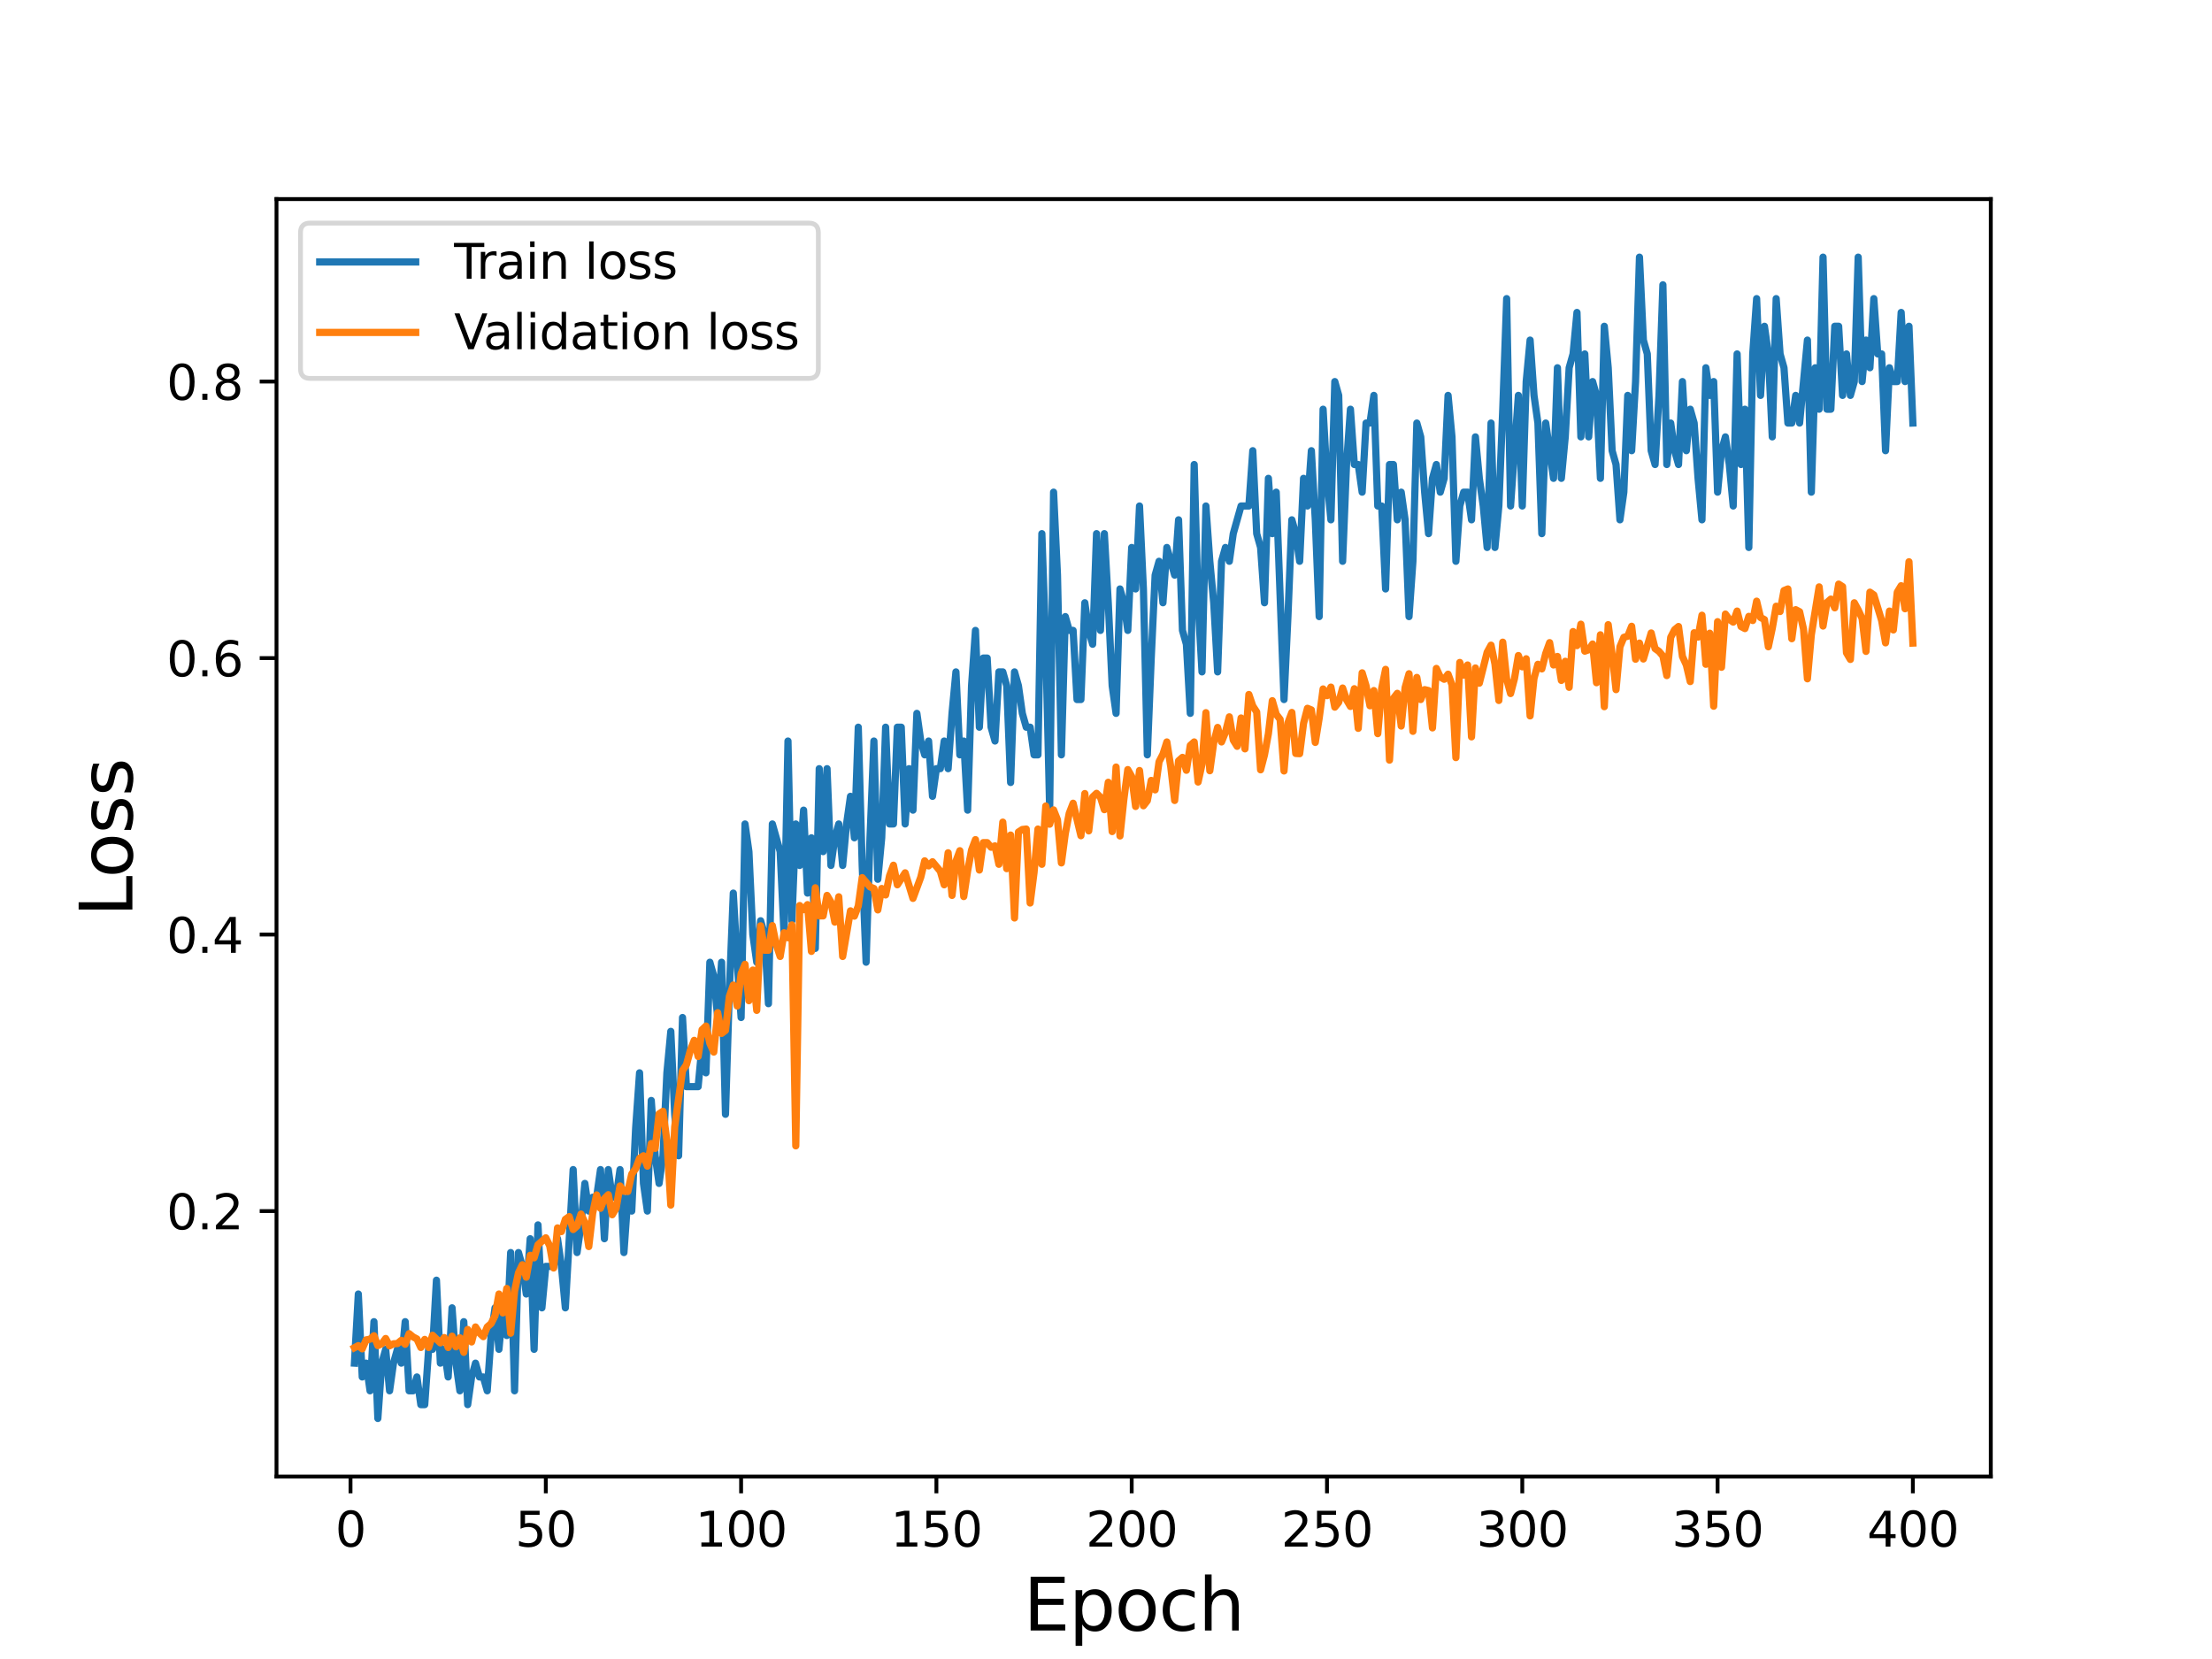 <?xml version="1.0" encoding="utf-8" standalone="no"?>
<!DOCTYPE svg PUBLIC "-//W3C//DTD SVG 1.1//EN"
  "http://www.w3.org/Graphics/SVG/1.1/DTD/svg11.dtd">
<svg height="345.6pt" version="1.1" viewBox="0 0 460.8 345.6" width="460.8pt" xmlns="http://www.w3.org/2000/svg" xmlns:xlink="http://www.w3.org/1999/xlink">
 <defs>
  <style type="text/css">*{stroke-linecap:butt;stroke-linejoin:round;}</style>
 </defs>
 <g id="figure_1">
  <g id="patch_1">
   <path d="M 0 345.6 
L 460.8 345.6 
L 460.8 0 
L 0 0 
z
" style="fill:#ffffff;"/>
  </g>
  <g id="axes_1">
   <g id="patch_2">
    <path d="M 57.6 307.584 
L 414.72 307.584 
L 414.72 41.472 
L 57.6 41.472 
z
" style="fill:#ffffff;"/>
   </g>
   <g id="matplotlib.axis_1">
    <g id="xtick_1">
     <g id="line2d_1">
      <defs>
       <path d="M 0 0 
L 0 3.5 
" id="m3a751e3ab4" style="stroke:#000000;stroke-width:0.8;"/>
      </defs>
      <g>
       <use style="stroke:#000000;stroke-width:0.8;" x="73.019" xlink:href="#m3a751e3ab4" y="307.584"/>
      </g>
     </g>
     <g id="text_1">
      <!-- 0 -->
      <g transform="translate(69.838 322.182)scale(0.1 -0.1)">
       <defs>
        <path d="M 2034 4250 
Q 1547 4250 1301 3770 
Q 1056 3291 1056 2328 
Q 1056 1369 1301 889 
Q 1547 409 2034 409 
Q 2525 409 2770 889 
Q 3016 1369 3016 2328 
Q 3016 3291 2770 3770 
Q 2525 4250 2034 4250 
z
M 2034 4750 
Q 2819 4750 3233 4129 
Q 3647 3509 3647 2328 
Q 3647 1150 3233 529 
Q 2819 -91 2034 -91 
Q 1250 -91 836 529 
Q 422 1150 422 2328 
Q 422 3509 836 4129 
Q 1250 4750 2034 4750 
z
" id="DejaVuSans-30" transform="scale(0.016)"/>
       </defs>
       <use xlink:href="#DejaVuSans-30"/>
      </g>
     </g>
    </g>
    <g id="xtick_2">
     <g id="line2d_2">
      <g>
       <use style="stroke:#000000;stroke-width:0.8;" x="113.703" xlink:href="#m3a751e3ab4" y="307.584"/>
      </g>
     </g>
     <g id="text_2">
      <!-- 50 -->
      <g transform="translate(107.34 322.182)scale(0.1 -0.1)">
       <defs>
        <path d="M 691 4666 
L 3169 4666 
L 3169 4134 
L 1269 4134 
L 1269 2991 
Q 1406 3038 1543 3061 
Q 1681 3084 1819 3084 
Q 2600 3084 3056 2656 
Q 3513 2228 3513 1497 
Q 3513 744 3044 326 
Q 2575 -91 1722 -91 
Q 1428 -91 1123 -41 
Q 819 9 494 109 
L 494 744 
Q 775 591 1075 516 
Q 1375 441 1709 441 
Q 2250 441 2565 725 
Q 2881 1009 2881 1497 
Q 2881 1984 2565 2268 
Q 2250 2553 1709 2553 
Q 1456 2553 1204 2497 
Q 953 2441 691 2322 
L 691 4666 
z
" id="DejaVuSans-35" transform="scale(0.016)"/>
       </defs>
       <use xlink:href="#DejaVuSans-35"/>
       <use x="63.623" xlink:href="#DejaVuSans-30"/>
      </g>
     </g>
    </g>
    <g id="xtick_3">
     <g id="line2d_3">
      <g>
       <use style="stroke:#000000;stroke-width:0.8;" x="154.386" xlink:href="#m3a751e3ab4" y="307.584"/>
      </g>
     </g>
     <g id="text_3">
      <!-- 100 -->
      <g transform="translate(144.842 322.182)scale(0.1 -0.1)">
       <defs>
        <path d="M 794 531 
L 1825 531 
L 1825 4091 
L 703 3866 
L 703 4441 
L 1819 4666 
L 2450 4666 
L 2450 531 
L 3481 531 
L 3481 0 
L 794 0 
L 794 531 
z
" id="DejaVuSans-31" transform="scale(0.016)"/>
       </defs>
       <use xlink:href="#DejaVuSans-31"/>
       <use x="63.623" xlink:href="#DejaVuSans-30"/>
       <use x="127.246" xlink:href="#DejaVuSans-30"/>
      </g>
     </g>
    </g>
    <g id="xtick_4">
     <g id="line2d_4">
      <g>
       <use style="stroke:#000000;stroke-width:0.8;" x="195.07" xlink:href="#m3a751e3ab4" y="307.584"/>
      </g>
     </g>
     <g id="text_4">
      <!-- 150 -->
      <g transform="translate(185.526 322.182)scale(0.1 -0.1)">
       <use xlink:href="#DejaVuSans-31"/>
       <use x="63.623" xlink:href="#DejaVuSans-35"/>
       <use x="127.246" xlink:href="#DejaVuSans-30"/>
      </g>
     </g>
    </g>
    <g id="xtick_5">
     <g id="line2d_5">
      <g>
       <use style="stroke:#000000;stroke-width:0.8;" x="235.753" xlink:href="#m3a751e3ab4" y="307.584"/>
      </g>
     </g>
     <g id="text_5">
      <!-- 200 -->
      <g transform="translate(226.209 322.182)scale(0.1 -0.1)">
       <defs>
        <path d="M 1228 531 
L 3431 531 
L 3431 0 
L 469 0 
L 469 531 
Q 828 903 1448 1529 
Q 2069 2156 2228 2338 
Q 2531 2678 2651 2914 
Q 2772 3150 2772 3378 
Q 2772 3750 2511 3984 
Q 2250 4219 1831 4219 
Q 1534 4219 1204 4116 
Q 875 4013 500 3803 
L 500 4441 
Q 881 4594 1212 4672 
Q 1544 4750 1819 4750 
Q 2544 4750 2975 4387 
Q 3406 4025 3406 3419 
Q 3406 3131 3298 2873 
Q 3191 2616 2906 2266 
Q 2828 2175 2409 1742 
Q 1991 1309 1228 531 
z
" id="DejaVuSans-32" transform="scale(0.016)"/>
       </defs>
       <use xlink:href="#DejaVuSans-32"/>
       <use x="63.623" xlink:href="#DejaVuSans-30"/>
       <use x="127.246" xlink:href="#DejaVuSans-30"/>
      </g>
     </g>
    </g>
    <g id="xtick_6">
     <g id="line2d_6">
      <g>
       <use style="stroke:#000000;stroke-width:0.8;" x="276.437" xlink:href="#m3a751e3ab4" y="307.584"/>
      </g>
     </g>
     <g id="text_6">
      <!-- 250 -->
      <g transform="translate(266.893 322.182)scale(0.1 -0.1)">
       <use xlink:href="#DejaVuSans-32"/>
       <use x="63.623" xlink:href="#DejaVuSans-35"/>
       <use x="127.246" xlink:href="#DejaVuSans-30"/>
      </g>
     </g>
    </g>
    <g id="xtick_7">
     <g id="line2d_7">
      <g>
       <use style="stroke:#000000;stroke-width:0.8;" x="317.12" xlink:href="#m3a751e3ab4" y="307.584"/>
      </g>
     </g>
     <g id="text_7">
      <!-- 300 -->
      <g transform="translate(307.576 322.182)scale(0.1 -0.1)">
       <defs>
        <path d="M 2597 2516 
Q 3050 2419 3304 2112 
Q 3559 1806 3559 1356 
Q 3559 666 3084 287 
Q 2609 -91 1734 -91 
Q 1441 -91 1130 -33 
Q 819 25 488 141 
L 488 750 
Q 750 597 1062 519 
Q 1375 441 1716 441 
Q 2309 441 2620 675 
Q 2931 909 2931 1356 
Q 2931 1769 2642 2001 
Q 2353 2234 1838 2234 
L 1294 2234 
L 1294 2753 
L 1863 2753 
Q 2328 2753 2575 2939 
Q 2822 3125 2822 3475 
Q 2822 3834 2567 4026 
Q 2313 4219 1838 4219 
Q 1578 4219 1281 4162 
Q 984 4106 628 3988 
L 628 4550 
Q 988 4650 1302 4700 
Q 1616 4750 1894 4750 
Q 2613 4750 3031 4423 
Q 3450 4097 3450 3541 
Q 3450 3153 3228 2886 
Q 3006 2619 2597 2516 
z
" id="DejaVuSans-33" transform="scale(0.016)"/>
       </defs>
       <use xlink:href="#DejaVuSans-33"/>
       <use x="63.623" xlink:href="#DejaVuSans-30"/>
       <use x="127.246" xlink:href="#DejaVuSans-30"/>
      </g>
     </g>
    </g>
    <g id="xtick_8">
     <g id="line2d_8">
      <g>
       <use style="stroke:#000000;stroke-width:0.8;" x="357.804" xlink:href="#m3a751e3ab4" y="307.584"/>
      </g>
     </g>
     <g id="text_8">
      <!-- 350 -->
      <g transform="translate(348.26 322.182)scale(0.1 -0.1)">
       <use xlink:href="#DejaVuSans-33"/>
       <use x="63.623" xlink:href="#DejaVuSans-35"/>
       <use x="127.246" xlink:href="#DejaVuSans-30"/>
      </g>
     </g>
    </g>
    <g id="xtick_9">
     <g id="line2d_9">
      <g>
       <use style="stroke:#000000;stroke-width:0.8;" x="398.487" xlink:href="#m3a751e3ab4" y="307.584"/>
      </g>
     </g>
     <g id="text_9">
      <!-- 400 -->
      <g transform="translate(388.944 322.182)scale(0.1 -0.1)">
       <defs>
        <path d="M 2419 4116 
L 825 1625 
L 2419 1625 
L 2419 4116 
z
M 2253 4666 
L 3047 4666 
L 3047 1625 
L 3713 1625 
L 3713 1100 
L 3047 1100 
L 3047 0 
L 2419 0 
L 2419 1100 
L 313 1100 
L 313 1709 
L 2253 4666 
z
" id="DejaVuSans-34" transform="scale(0.016)"/>
       </defs>
       <use xlink:href="#DejaVuSans-34"/>
       <use x="63.623" xlink:href="#DejaVuSans-30"/>
       <use x="127.246" xlink:href="#DejaVuSans-30"/>
      </g>
     </g>
    </g>
    <g id="text_10">
     <!-- Epoch -->
     <g transform="translate(213.194 339.66)scale(0.15 -0.15)">
      <defs>
       <path d="M 628 4666 
L 3578 4666 
L 3578 4134 
L 1259 4134 
L 1259 2753 
L 3481 2753 
L 3481 2222 
L 1259 2222 
L 1259 531 
L 3634 531 
L 3634 0 
L 628 0 
L 628 4666 
z
" id="DejaVuSans-45" transform="scale(0.016)"/>
       <path d="M 1159 525 
L 1159 -1331 
L 581 -1331 
L 581 3500 
L 1159 3500 
L 1159 2969 
Q 1341 3281 1617 3432 
Q 1894 3584 2278 3584 
Q 2916 3584 3314 3078 
Q 3713 2572 3713 1747 
Q 3713 922 3314 415 
Q 2916 -91 2278 -91 
Q 1894 -91 1617 61 
Q 1341 213 1159 525 
z
M 3116 1747 
Q 3116 2381 2855 2742 
Q 2594 3103 2138 3103 
Q 1681 3103 1420 2742 
Q 1159 2381 1159 1747 
Q 1159 1113 1420 752 
Q 1681 391 2138 391 
Q 2594 391 2855 752 
Q 3116 1113 3116 1747 
z
" id="DejaVuSans-70" transform="scale(0.016)"/>
       <path d="M 1959 3097 
Q 1497 3097 1228 2736 
Q 959 2375 959 1747 
Q 959 1119 1226 758 
Q 1494 397 1959 397 
Q 2419 397 2687 759 
Q 2956 1122 2956 1747 
Q 2956 2369 2687 2733 
Q 2419 3097 1959 3097 
z
M 1959 3584 
Q 2709 3584 3137 3096 
Q 3566 2609 3566 1747 
Q 3566 888 3137 398 
Q 2709 -91 1959 -91 
Q 1206 -91 779 398 
Q 353 888 353 1747 
Q 353 2609 779 3096 
Q 1206 3584 1959 3584 
z
" id="DejaVuSans-6f" transform="scale(0.016)"/>
       <path d="M 3122 3366 
L 3122 2828 
Q 2878 2963 2633 3030 
Q 2388 3097 2138 3097 
Q 1578 3097 1268 2742 
Q 959 2388 959 1747 
Q 959 1106 1268 751 
Q 1578 397 2138 397 
Q 2388 397 2633 464 
Q 2878 531 3122 666 
L 3122 134 
Q 2881 22 2623 -34 
Q 2366 -91 2075 -91 
Q 1284 -91 818 406 
Q 353 903 353 1747 
Q 353 2603 823 3093 
Q 1294 3584 2113 3584 
Q 2378 3584 2631 3529 
Q 2884 3475 3122 3366 
z
" id="DejaVuSans-63" transform="scale(0.016)"/>
       <path d="M 3513 2113 
L 3513 0 
L 2938 0 
L 2938 2094 
Q 2938 2591 2744 2837 
Q 2550 3084 2163 3084 
Q 1697 3084 1428 2787 
Q 1159 2491 1159 1978 
L 1159 0 
L 581 0 
L 581 4863 
L 1159 4863 
L 1159 2956 
Q 1366 3272 1645 3428 
Q 1925 3584 2291 3584 
Q 2894 3584 3203 3211 
Q 3513 2838 3513 2113 
z
" id="DejaVuSans-68" transform="scale(0.016)"/>
      </defs>
      <use xlink:href="#DejaVuSans-45"/>
      <use x="63.184" xlink:href="#DejaVuSans-70"/>
      <use x="126.66" xlink:href="#DejaVuSans-6f"/>
      <use x="187.842" xlink:href="#DejaVuSans-63"/>
      <use x="242.822" xlink:href="#DejaVuSans-68"/>
     </g>
    </g>
   </g>
   <g id="matplotlib.axis_2">
    <g id="ytick_1">
     <g id="line2d_10">
      <defs>
       <path d="M 0 0 
L -3.5 0 
" id="m92ce77f9e6" style="stroke:#000000;stroke-width:0.8;"/>
      </defs>
      <g>
       <use style="stroke:#000000;stroke-width:0.8;" x="57.6" xlink:href="#m92ce77f9e6" y="252.288"/>
      </g>
     </g>
     <g id="text_11">
      <!-- 0.2 -->
      <g transform="translate(34.697 256.087)scale(0.1 -0.1)">
       <defs>
        <path d="M 684 794 
L 1344 794 
L 1344 0 
L 684 0 
L 684 794 
z
" id="DejaVuSans-2e" transform="scale(0.016)"/>
       </defs>
       <use xlink:href="#DejaVuSans-30"/>
       <use x="63.623" xlink:href="#DejaVuSans-2e"/>
       <use x="95.41" xlink:href="#DejaVuSans-32"/>
      </g>
     </g>
    </g>
    <g id="ytick_2">
     <g id="line2d_11">
      <g>
       <use style="stroke:#000000;stroke-width:0.8;" x="57.6" xlink:href="#m92ce77f9e6" y="194.688"/>
      </g>
     </g>
     <g id="text_12">
      <!-- 0.4 -->
      <g transform="translate(34.697 198.487)scale(0.1 -0.1)">
       <use xlink:href="#DejaVuSans-30"/>
       <use x="63.623" xlink:href="#DejaVuSans-2e"/>
       <use x="95.41" xlink:href="#DejaVuSans-34"/>
      </g>
     </g>
    </g>
    <g id="ytick_3">
     <g id="line2d_12">
      <g>
       <use style="stroke:#000000;stroke-width:0.8;" x="57.6" xlink:href="#m92ce77f9e6" y="137.088"/>
      </g>
     </g>
     <g id="text_13">
      <!-- 0.6 -->
      <g transform="translate(34.697 140.887)scale(0.1 -0.1)">
       <defs>
        <path d="M 2113 2584 
Q 1688 2584 1439 2293 
Q 1191 2003 1191 1497 
Q 1191 994 1439 701 
Q 1688 409 2113 409 
Q 2538 409 2786 701 
Q 3034 994 3034 1497 
Q 3034 2003 2786 2293 
Q 2538 2584 2113 2584 
z
M 3366 4563 
L 3366 3988 
Q 3128 4100 2886 4159 
Q 2644 4219 2406 4219 
Q 1781 4219 1451 3797 
Q 1122 3375 1075 2522 
Q 1259 2794 1537 2939 
Q 1816 3084 2150 3084 
Q 2853 3084 3261 2657 
Q 3669 2231 3669 1497 
Q 3669 778 3244 343 
Q 2819 -91 2113 -91 
Q 1303 -91 875 529 
Q 447 1150 447 2328 
Q 447 3434 972 4092 
Q 1497 4750 2381 4750 
Q 2619 4750 2861 4703 
Q 3103 4656 3366 4563 
z
" id="DejaVuSans-36" transform="scale(0.016)"/>
       </defs>
       <use xlink:href="#DejaVuSans-30"/>
       <use x="63.623" xlink:href="#DejaVuSans-2e"/>
       <use x="95.41" xlink:href="#DejaVuSans-36"/>
      </g>
     </g>
    </g>
    <g id="ytick_4">
     <g id="line2d_13">
      <g>
       <use style="stroke:#000000;stroke-width:0.8;" x="57.6" xlink:href="#m92ce77f9e6" y="79.488"/>
      </g>
     </g>
     <g id="text_14">
      <!-- 0.8 -->
      <g transform="translate(34.697 83.287)scale(0.1 -0.1)">
       <defs>
        <path d="M 2034 2216 
Q 1584 2216 1326 1975 
Q 1069 1734 1069 1313 
Q 1069 891 1326 650 
Q 1584 409 2034 409 
Q 2484 409 2743 651 
Q 3003 894 3003 1313 
Q 3003 1734 2745 1975 
Q 2488 2216 2034 2216 
z
M 1403 2484 
Q 997 2584 770 2862 
Q 544 3141 544 3541 
Q 544 4100 942 4425 
Q 1341 4750 2034 4750 
Q 2731 4750 3128 4425 
Q 3525 4100 3525 3541 
Q 3525 3141 3298 2862 
Q 3072 2584 2669 2484 
Q 3125 2378 3379 2068 
Q 3634 1759 3634 1313 
Q 3634 634 3220 271 
Q 2806 -91 2034 -91 
Q 1263 -91 848 271 
Q 434 634 434 1313 
Q 434 1759 690 2068 
Q 947 2378 1403 2484 
z
M 1172 3481 
Q 1172 3119 1398 2916 
Q 1625 2713 2034 2713 
Q 2441 2713 2670 2916 
Q 2900 3119 2900 3481 
Q 2900 3844 2670 4047 
Q 2441 4250 2034 4250 
Q 1625 4250 1398 4047 
Q 1172 3844 1172 3481 
z
" id="DejaVuSans-38" transform="scale(0.016)"/>
       </defs>
       <use xlink:href="#DejaVuSans-30"/>
       <use x="63.623" xlink:href="#DejaVuSans-2e"/>
       <use x="95.41" xlink:href="#DejaVuSans-38"/>
      </g>
     </g>
    </g>
    <g id="text_15">
     <!-- Loss -->
     <g transform="translate(27.577 190.979)rotate(-90)scale(0.15 -0.15)">
      <defs>
       <path d="M 628 4666 
L 1259 4666 
L 1259 531 
L 3531 531 
L 3531 0 
L 628 0 
L 628 4666 
z
" id="DejaVuSans-4c" transform="scale(0.016)"/>
       <path d="M 2834 3397 
L 2834 2853 
Q 2591 2978 2328 3040 
Q 2066 3103 1784 3103 
Q 1356 3103 1142 2972 
Q 928 2841 928 2578 
Q 928 2378 1081 2264 
Q 1234 2150 1697 2047 
L 1894 2003 
Q 2506 1872 2764 1633 
Q 3022 1394 3022 966 
Q 3022 478 2636 193 
Q 2250 -91 1575 -91 
Q 1294 -91 989 -36 
Q 684 19 347 128 
L 347 722 
Q 666 556 975 473 
Q 1284 391 1588 391 
Q 1994 391 2212 530 
Q 2431 669 2431 922 
Q 2431 1156 2273 1281 
Q 2116 1406 1581 1522 
L 1381 1569 
Q 847 1681 609 1914 
Q 372 2147 372 2553 
Q 372 3047 722 3315 
Q 1072 3584 1716 3584 
Q 2034 3584 2315 3537 
Q 2597 3491 2834 3397 
z
" id="DejaVuSans-73" transform="scale(0.016)"/>
      </defs>
      <use xlink:href="#DejaVuSans-4c"/>
      <use x="53.963" xlink:href="#DejaVuSans-6f"/>
      <use x="115.145" xlink:href="#DejaVuSans-73"/>
      <use x="167.244" xlink:href="#DejaVuSans-73"/>
     </g>
    </g>
   </g>
   <g id="line2d_14">
    <path clip-path="url(#p2a7ec3ed69)" d="M 73.833 283.968 
L 74.646 269.568 
L 75.46 286.848 
L 76.274 283.968 
L 77.087 289.728 
L 77.901 275.328 
L 78.715 295.488 
L 79.528 283.968 
L 80.342 281.088 
L 81.156 289.728 
L 81.969 283.968 
L 82.783 281.088 
L 83.597 283.968 
L 84.41 275.328 
L 85.224 289.728 
L 86.038 289.728 
L 86.851 286.848 
L 87.665 292.608 
L 88.479 292.608 
L 89.292 281.088 
L 90.106 281.088 
L 90.92 266.688 
L 91.733 283.968 
L 92.547 281.088 
L 93.361 286.848 
L 94.174 272.448 
L 94.988 283.968 
L 95.802 289.728 
L 96.616 275.328 
L 97.429 292.608 
L 98.243 286.848 
L 99.057 283.968 
L 99.87 286.848 
L 100.684 286.848 
L 101.498 289.728 
L 102.311 278.208 
L 103.125 272.448 
L 103.939 281.088 
L 104.752 272.448 
L 105.566 278.208 
L 106.38 260.928 
L 107.193 289.728 
L 108.007 260.928 
L 108.821 263.808 
L 109.634 269.568 
L 110.448 258.048 
L 111.262 281.088 
L 112.075 255.168 
L 112.889 272.448 
L 113.703 263.808 
L 115.33 263.808 
L 116.144 258.048 
L 116.957 263.808 
L 117.771 272.448 
L 119.398 243.648 
L 120.212 260.928 
L 121.026 255.168 
L 121.839 246.528 
L 122.653 252.288 
L 123.467 249.408 
L 124.28 249.408 
L 125.094 243.648 
L 125.908 258.048 
L 126.721 243.648 
L 127.535 249.408 
L 128.349 249.408 
L 129.162 243.648 
L 129.976 260.928 
L 130.79 249.408 
L 131.603 252.288 
L 132.417 235.008 
L 133.231 223.488 
L 134.044 246.528 
L 134.858 252.288 
L 135.672 229.248 
L 136.485 240.768 
L 137.299 246.528 
L 138.113 240.768 
L 138.926 223.488 
L 139.74 214.848 
L 140.554 232.128 
L 141.367 240.768 
L 142.181 211.968 
L 142.995 226.368 
L 145.436 226.368 
L 146.249 217.728 
L 147.063 223.488 
L 147.877 200.448 
L 148.69 203.328 
L 149.504 211.968 
L 150.318 200.448 
L 151.131 232.128 
L 151.945 206.208 
L 152.759 186.048 
L 153.572 200.448 
L 154.386 211.968 
L 155.2 171.648 
L 156.013 177.408 
L 156.827 194.688 
L 157.641 200.448 
L 158.454 191.808 
L 159.268 194.688 
L 160.082 209.088 
L 160.895 171.648 
L 162.523 177.408 
L 163.336 194.688 
L 164.15 154.368 
L 164.964 191.808 
L 165.777 171.648 
L 166.591 180.288 
L 167.405 168.768 
L 168.219 186.048 
L 169.032 174.528 
L 169.846 197.568 
L 170.66 160.128 
L 171.473 177.408 
L 172.287 160.128 
L 173.101 180.288 
L 173.914 174.528 
L 174.728 171.648 
L 175.542 180.288 
L 176.355 171.648 
L 177.169 165.888 
L 177.983 174.528 
L 178.796 151.488 
L 179.61 180.288 
L 180.424 200.448 
L 181.237 174.528 
L 182.051 154.368 
L 182.865 183.168 
L 183.678 174.528 
L 184.492 151.488 
L 185.306 171.648 
L 186.119 171.648 
L 186.933 151.488 
L 187.747 151.488 
L 188.56 171.648 
L 189.374 160.128 
L 190.188 168.768 
L 191.001 148.608 
L 191.815 154.368 
L 192.629 157.248 
L 193.442 154.368 
L 194.256 165.888 
L 195.07 160.128 
L 195.883 160.128 
L 196.697 154.368 
L 197.511 160.128 
L 198.324 148.608 
L 199.138 139.968 
L 199.952 157.248 
L 200.765 154.368 
L 201.579 168.768 
L 202.393 142.848 
L 203.206 131.328 
L 204.02 151.488 
L 204.834 137.088 
L 205.647 137.088 
L 206.461 151.488 
L 207.275 154.368 
L 208.088 139.968 
L 208.902 139.968 
L 209.716 142.848 
L 210.529 163.008 
L 211.343 139.968 
L 212.157 142.848 
L 212.97 148.608 
L 213.784 151.488 
L 214.598 151.488 
L 215.411 157.248 
L 216.225 157.248 
L 217.039 111.168 
L 217.852 134.208 
L 218.666 168.768 
L 219.48 102.528 
L 220.293 119.808 
L 221.107 157.248 
L 221.921 128.448 
L 222.734 131.328 
L 223.548 131.328 
L 224.362 145.728 
L 225.175 145.728 
L 225.989 125.568 
L 226.803 131.328 
L 227.616 134.208 
L 228.43 111.168 
L 229.244 131.328 
L 230.057 111.168 
L 230.871 125.568 
L 231.685 142.848 
L 232.498 148.608 
L 233.312 122.688 
L 234.126 125.568 
L 234.939 131.328 
L 235.753 114.048 
L 236.567 122.688 
L 237.381 105.408 
L 238.194 122.688 
L 239.008 157.248 
L 239.822 137.088 
L 240.635 119.808 
L 241.449 116.928 
L 242.263 125.568 
L 243.076 114.048 
L 244.704 119.808 
L 245.517 108.288 
L 246.331 131.328 
L 247.145 134.208 
L 247.958 148.608 
L 248.772 96.768 
L 249.586 125.568 
L 250.399 139.968 
L 251.213 105.408 
L 252.027 116.928 
L 252.84 125.568 
L 253.654 139.968 
L 254.468 116.928 
L 255.281 114.048 
L 256.095 116.928 
L 256.909 111.168 
L 258.536 105.408 
L 260.163 105.408 
L 260.977 93.888 
L 261.791 111.168 
L 262.604 114.048 
L 263.418 125.568 
L 264.232 99.648 
L 265.045 111.168 
L 265.859 102.528 
L 267.486 145.728 
L 268.3 128.448 
L 269.114 108.288 
L 269.927 111.168 
L 270.741 116.928 
L 271.555 99.648 
L 272.368 105.408 
L 273.182 93.888 
L 273.996 108.288 
L 274.809 128.448 
L 275.623 85.248 
L 276.437 99.648 
L 277.25 108.288 
L 278.064 79.488 
L 278.878 82.368 
L 279.691 116.928 
L 280.505 96.768 
L 281.319 85.248 
L 282.132 96.768 
L 282.946 96.768 
L 283.76 102.528 
L 284.573 88.128 
L 285.387 88.128 
L 286.201 82.368 
L 287.014 105.408 
L 287.828 105.408 
L 288.642 122.688 
L 289.455 96.768 
L 290.269 96.768 
L 291.083 108.288 
L 291.896 102.528 
L 292.71 108.288 
L 293.524 128.448 
L 294.337 116.928 
L 295.151 88.128 
L 295.965 91.008 
L 296.778 102.528 
L 297.592 111.168 
L 298.406 99.648 
L 299.219 96.768 
L 300.033 102.528 
L 300.847 99.648 
L 301.66 82.368 
L 302.474 91.008 
L 303.288 116.928 
L 304.101 105.408 
L 304.915 102.528 
L 305.729 102.528 
L 306.543 108.288 
L 307.356 91.008 
L 308.17 99.648 
L 308.984 105.408 
L 309.797 114.048 
L 310.611 88.128 
L 311.425 114.048 
L 312.238 105.408 
L 313.052 85.248 
L 313.866 62.208 
L 314.679 105.408 
L 316.307 82.368 
L 317.12 105.408 
L 317.934 79.488 
L 318.748 70.848 
L 319.561 82.368 
L 320.375 88.128 
L 321.189 111.168 
L 322.002 88.128 
L 323.63 99.648 
L 324.443 76.608 
L 325.257 99.648 
L 326.071 91.008 
L 326.884 76.608 
L 327.698 73.728 
L 328.512 65.088 
L 329.325 91.008 
L 330.139 73.728 
L 330.953 91.008 
L 331.766 79.488 
L 332.58 82.368 
L 333.394 99.648 
L 334.207 67.968 
L 335.021 76.608 
L 335.835 93.888 
L 336.648 96.768 
L 337.462 108.288 
L 338.276 102.528 
L 339.089 82.368 
L 339.903 93.888 
L 340.717 79.488 
L 341.53 53.568 
L 342.344 70.848 
L 343.158 73.728 
L 343.971 93.888 
L 344.785 96.768 
L 345.599 82.368 
L 346.412 59.328 
L 347.226 96.768 
L 348.04 88.128 
L 348.853 93.888 
L 349.667 96.768 
L 350.481 79.488 
L 351.294 93.888 
L 352.108 85.248 
L 352.922 88.128 
L 353.735 99.648 
L 354.549 108.288 
L 355.363 76.608 
L 356.176 82.368 
L 356.99 79.488 
L 357.804 102.528 
L 358.617 93.888 
L 359.431 91.008 
L 360.245 96.768 
L 361.058 105.408 
L 361.872 73.728 
L 362.686 96.768 
L 363.499 85.248 
L 364.313 114.048 
L 365.127 73.728 
L 365.94 62.208 
L 366.754 82.368 
L 367.568 67.968 
L 368.381 73.728 
L 369.195 91.008 
L 370.009 62.208 
L 370.822 73.728 
L 371.636 76.608 
L 372.45 88.128 
L 373.263 88.128 
L 374.077 82.368 
L 374.891 88.128 
L 376.518 70.848 
L 377.332 102.528 
L 378.146 76.608 
L 378.959 85.248 
L 379.773 53.568 
L 380.587 85.248 
L 381.4 85.248 
L 382.214 67.968 
L 383.028 67.968 
L 383.841 82.368 
L 384.655 73.728 
L 385.469 82.368 
L 386.282 79.488 
L 387.096 53.568 
L 387.91 79.488 
L 388.723 70.848 
L 389.537 76.608 
L 390.351 62.208 
L 391.164 73.728 
L 391.978 73.728 
L 392.792 93.888 
L 393.605 76.608 
L 394.419 79.488 
L 395.233 79.488 
L 396.046 65.088 
L 396.86 79.488 
L 397.674 67.968 
L 398.487 88.128 
L 398.487 88.128 
" style="fill:none;stroke:#1f77b4;stroke-linecap:square;stroke-width:1.5;"/>
   </g>
   <g id="line2d_15">
    <path clip-path="url(#p2a7ec3ed69)" d="M 73.833 280.752 
L 74.646 280.32 
L 75.46 280.992 
L 76.274 279.12 
L 77.087 278.976 
L 77.901 278.256 
L 78.715 280.32 
L 79.528 279.936 
L 80.342 278.832 
L 81.156 280.368 
L 81.969 279.936 
L 82.783 279.888 
L 83.597 279.216 
L 84.41 280.032 
L 85.224 277.824 
L 86.038 278.496 
L 86.851 278.928 
L 87.665 280.704 
L 88.479 279.024 
L 89.292 280.704 
L 90.106 278.16 
L 91.733 279.744 
L 92.547 278.64 
L 93.361 280.704 
L 94.174 278.352 
L 94.988 280.56 
L 95.802 278.688 
L 96.616 281.712 
L 97.429 276.96 
L 98.243 279.552 
L 99.057 276.432 
L 99.87 277.68 
L 100.684 278.448 
L 101.498 276.432 
L 102.311 275.712 
L 103.125 274.08 
L 103.939 269.568 
L 104.752 273.504 
L 105.566 268.416 
L 106.38 277.728 
L 107.193 268.944 
L 108.007 265.152 
L 108.821 263.472 
L 109.634 266.064 
L 110.448 261.504 
L 111.262 262.032 
L 112.075 259.296 
L 113.703 257.856 
L 114.516 259.536 
L 115.33 264.144 
L 116.144 255.792 
L 116.957 256.56 
L 117.771 254.016 
L 118.585 253.44 
L 119.398 256.128 
L 120.212 255.408 
L 121.026 252.912 
L 121.839 254.64 
L 122.653 259.68 
L 123.467 252.72 
L 124.28 248.928 
L 125.094 251.712 
L 125.908 249.696 
L 126.721 248.88 
L 127.535 253.056 
L 128.349 251.712 
L 129.162 247.056 
L 129.976 248.16 
L 130.79 248.208 
L 131.603 244.56 
L 132.417 243.456 
L 133.231 241.296 
L 134.044 240.768 
L 134.858 242.928 
L 135.672 238.224 
L 136.485 239.232 
L 137.299 232.032 
L 138.113 231.504 
L 138.926 237.648 
L 139.74 251.04 
L 140.554 234.72 
L 142.181 223.008 
L 142.995 221.808 
L 143.808 218.832 
L 144.622 216.72 
L 145.436 220.08 
L 146.249 214.512 
L 147.063 213.744 
L 147.877 217.344 
L 148.69 219.168 
L 149.504 210.96 
L 150.318 215.28 
L 151.131 214.656 
L 151.945 207.552 
L 152.759 205.2 
L 153.572 209.568 
L 154.386 202.848 
L 155.2 200.88 
L 156.013 208.464 
L 156.827 202.08 
L 157.641 210.48 
L 158.454 192.864 
L 159.268 197.952 
L 160.082 197.952 
L 160.895 192.816 
L 161.709 196.8 
L 162.523 199.248 
L 163.336 194.304 
L 164.15 195.36 
L 164.964 192.672 
L 165.777 238.704 
L 166.591 188.64 
L 167.405 189.504 
L 168.219 188.448 
L 169.032 198.192 
L 169.846 184.944 
L 170.66 190.8 
L 171.473 190.8 
L 172.287 186.528 
L 173.101 187.92 
L 173.914 192.096 
L 174.728 186.816 
L 175.542 199.248 
L 177.169 189.744 
L 177.983 190.848 
L 178.796 188.736 
L 179.61 182.832 
L 181.237 184.752 
L 182.051 185.088 
L 182.865 189.552 
L 183.678 185.088 
L 184.492 186.432 
L 185.306 182.448 
L 186.119 180.24 
L 186.933 184.32 
L 188.56 181.824 
L 190.188 187.152 
L 191.815 182.736 
L 192.629 179.328 
L 193.442 180.384 
L 194.256 179.52 
L 195.883 181.488 
L 196.697 184.32 
L 197.511 177.648 
L 198.324 186.528 
L 199.138 179.424 
L 199.952 177.216 
L 200.765 186.768 
L 201.579 181.392 
L 202.393 177.072 
L 203.206 174.912 
L 204.02 181.248 
L 204.834 175.536 
L 205.647 175.536 
L 206.461 176.496 
L 207.275 176.208 
L 208.088 180.048 
L 208.902 171.264 
L 209.716 180.96 
L 210.529 173.952 
L 211.343 191.232 
L 212.157 173.328 
L 212.97 172.8 
L 213.784 172.704 
L 214.598 188.112 
L 215.411 181.776 
L 216.225 172.704 
L 217.039 180.048 
L 217.852 167.904 
L 218.666 171.696 
L 219.48 168.72 
L 220.293 170.784 
L 221.107 179.76 
L 221.921 173.664 
L 222.734 169.44 
L 223.548 167.328 
L 225.175 174.096 
L 225.989 165.312 
L 226.803 173.088 
L 227.616 166.032 
L 228.43 165.264 
L 229.244 166.08 
L 230.057 168.672 
L 230.871 162.96 
L 231.685 173.232 
L 232.498 159.792 
L 233.312 174.144 
L 234.126 166.464 
L 234.939 160.32 
L 235.753 161.76 
L 236.567 168 
L 237.381 160.512 
L 238.194 167.856 
L 239.008 166.8 
L 239.822 162.576 
L 240.635 164.544 
L 241.449 158.688 
L 242.263 157.104 
L 243.076 154.56 
L 243.89 159.744 
L 244.704 166.752 
L 245.517 158.496 
L 246.331 157.776 
L 247.145 160.464 
L 247.958 155.28 
L 248.772 154.56 
L 249.586 162.912 
L 250.399 159.216 
L 251.213 148.464 
L 252.027 160.56 
L 252.84 154.704 
L 253.654 151.536 
L 254.468 154.56 
L 255.281 152.544 
L 256.095 149.328 
L 256.909 154.176 
L 257.722 155.472 
L 258.536 149.568 
L 259.35 156 
L 260.163 144.672 
L 260.977 147.072 
L 261.791 148.32 
L 262.604 160.368 
L 263.418 157.248 
L 264.232 152.832 
L 265.045 145.968 
L 265.859 148.8 
L 266.673 149.856 
L 267.486 160.608 
L 268.3 150.576 
L 269.114 148.416 
L 269.927 156.96 
L 270.741 157.008 
L 271.555 150.672 
L 272.368 147.552 
L 273.182 147.888 
L 273.996 154.656 
L 274.809 149.616 
L 275.623 143.52 
L 276.437 144.912 
L 277.25 143.136 
L 278.064 147.312 
L 278.878 146.304 
L 279.691 143.328 
L 280.505 145.776 
L 281.319 147.168 
L 282.132 143.472 
L 282.946 151.728 
L 283.76 140.16 
L 284.573 142.848 
L 285.387 147.024 
L 286.201 143.856 
L 287.014 152.832 
L 287.828 143.424 
L 288.642 139.44 
L 289.455 158.352 
L 290.269 145.488 
L 291.083 144.432 
L 291.896 151.248 
L 292.71 143.232 
L 293.524 140.352 
L 294.337 152.352 
L 295.151 141.12 
L 295.965 145.728 
L 296.778 143.664 
L 297.592 143.856 
L 298.406 151.632 
L 299.219 139.248 
L 300.033 141.024 
L 300.847 141.504 
L 301.66 140.448 
L 302.474 142.656 
L 303.288 157.824 
L 304.101 138 
L 304.915 140.64 
L 305.729 138.528 
L 306.543 153.504 
L 307.356 139.152 
L 308.17 142.32 
L 309.797 135.888 
L 310.611 134.4 
L 311.425 138.336 
L 312.238 145.92 
L 313.052 133.776 
L 313.866 141.504 
L 314.679 144.48 
L 315.493 141.36 
L 316.307 136.56 
L 317.12 138.912 
L 317.934 137.232 
L 318.748 149.136 
L 319.561 141.312 
L 320.375 138.384 
L 321.189 139.344 
L 322.002 136.128 
L 322.816 133.872 
L 323.63 138.528 
L 324.443 136.752 
L 325.257 141.744 
L 326.071 137.76 
L 326.884 143.184 
L 327.698 131.568 
L 328.512 134.496 
L 329.325 130.032 
L 330.139 135.648 
L 330.953 135.36 
L 331.766 134.16 
L 332.58 142.224 
L 333.394 132.24 
L 334.207 147.216 
L 335.021 130.128 
L 335.835 136.368 
L 336.648 143.664 
L 337.462 134.736 
L 338.276 132.768 
L 339.089 132.528 
L 339.903 130.464 
L 340.717 137.328 
L 341.53 133.968 
L 342.344 137.28 
L 343.971 131.856 
L 344.785 135.12 
L 345.599 135.696 
L 346.412 136.656 
L 347.226 140.736 
L 348.04 132.768 
L 348.853 131.184 
L 349.667 130.512 
L 350.481 136.752 
L 351.294 138.528 
L 352.108 141.984 
L 352.922 131.808 
L 353.735 132.72 
L 354.549 128.16 
L 355.363 138.384 
L 356.176 131.904 
L 356.99 147.12 
L 357.804 129.504 
L 358.617 139.008 
L 359.431 127.92 
L 360.245 129.024 
L 361.058 129.6 
L 361.872 127.296 
L 362.686 130.512 
L 363.499 130.944 
L 364.313 128.4 
L 365.127 129.264 
L 365.94 125.232 
L 366.754 128.64 
L 367.568 129.072 
L 368.381 134.736 
L 369.195 130.896 
L 370.009 126.288 
L 370.822 127.392 
L 371.636 123.024 
L 372.45 122.688 
L 373.263 133.056 
L 374.077 127.008 
L 374.891 127.44 
L 375.704 131.04 
L 376.518 141.408 
L 377.332 132.24 
L 378.959 122.256 
L 379.773 130.416 
L 380.587 125.52 
L 381.4 124.8 
L 382.214 126.624 
L 383.028 121.68 
L 383.841 122.208 
L 384.655 135.984 
L 385.469 137.376 
L 386.282 125.568 
L 387.096 127.056 
L 387.91 128.832 
L 388.723 135.696 
L 389.537 123.36 
L 390.351 123.936 
L 391.978 129.264 
L 392.792 133.92 
L 393.605 127.296 
L 394.419 131.232 
L 395.233 123.36 
L 396.046 122.016 
L 396.86 126.816 
L 397.674 117.024 
L 398.487 133.968 
L 398.487 133.968 
" style="fill:none;stroke:#ff7f0e;stroke-linecap:square;stroke-width:1.5;"/>
   </g>
   <g id="patch_3">
    <path d="M 57.6 307.584 
L 57.6 41.472 
" style="fill:none;stroke:#000000;stroke-linecap:square;stroke-linejoin:miter;stroke-width:0.8;"/>
   </g>
   <g id="patch_4">
    <path d="M 414.72 307.584 
L 414.72 41.472 
" style="fill:none;stroke:#000000;stroke-linecap:square;stroke-linejoin:miter;stroke-width:0.8;"/>
   </g>
   <g id="patch_5">
    <path d="M 57.6 307.584 
L 414.72 307.584 
" style="fill:none;stroke:#000000;stroke-linecap:square;stroke-linejoin:miter;stroke-width:0.8;"/>
   </g>
   <g id="patch_6">
    <path d="M 57.6 41.472 
L 414.72 41.472 
" style="fill:none;stroke:#000000;stroke-linecap:square;stroke-linejoin:miter;stroke-width:0.8;"/>
   </g>
   <g id="legend_1">
    <g id="patch_7">
     <path d="M 64.6 78.828 
L 168.475 78.828 
Q 170.475 78.828 170.475 76.828 
L 170.475 48.472 
Q 170.475 46.472 168.475 46.472 
L 64.6 46.472 
Q 62.6 46.472 62.6 48.472 
L 62.6 76.828 
Q 62.6 78.828 64.6 78.828 
z
" style="fill:#ffffff;opacity:0.8;stroke:#cccccc;stroke-linejoin:miter;"/>
    </g>
    <g id="line2d_16">
     <path d="M 66.6 54.57 
L 86.6 54.57 
" style="fill:none;stroke:#1f77b4;stroke-linecap:square;stroke-width:1.5;"/>
    </g>
    <g id="line2d_17"/>
    <g id="text_16">
     <!-- Train loss -->
     <g transform="translate(94.6 58.07)scale(0.1 -0.1)">
      <defs>
       <path d="M -19 4666 
L 3928 4666 
L 3928 4134 
L 2272 4134 
L 2272 0 
L 1638 0 
L 1638 4134 
L -19 4134 
L -19 4666 
z
" id="DejaVuSans-54" transform="scale(0.016)"/>
       <path d="M 2631 2963 
Q 2534 3019 2420 3045 
Q 2306 3072 2169 3072 
Q 1681 3072 1420 2755 
Q 1159 2438 1159 1844 
L 1159 0 
L 581 0 
L 581 3500 
L 1159 3500 
L 1159 2956 
Q 1341 3275 1631 3429 
Q 1922 3584 2338 3584 
Q 2397 3584 2469 3576 
Q 2541 3569 2628 3553 
L 2631 2963 
z
" id="DejaVuSans-72" transform="scale(0.016)"/>
       <path d="M 2194 1759 
Q 1497 1759 1228 1600 
Q 959 1441 959 1056 
Q 959 750 1161 570 
Q 1363 391 1709 391 
Q 2188 391 2477 730 
Q 2766 1069 2766 1631 
L 2766 1759 
L 2194 1759 
z
M 3341 1997 
L 3341 0 
L 2766 0 
L 2766 531 
Q 2569 213 2275 61 
Q 1981 -91 1556 -91 
Q 1019 -91 701 211 
Q 384 513 384 1019 
Q 384 1609 779 1909 
Q 1175 2209 1959 2209 
L 2766 2209 
L 2766 2266 
Q 2766 2663 2505 2880 
Q 2244 3097 1772 3097 
Q 1472 3097 1187 3025 
Q 903 2953 641 2809 
L 641 3341 
Q 956 3463 1253 3523 
Q 1550 3584 1831 3584 
Q 2591 3584 2966 3190 
Q 3341 2797 3341 1997 
z
" id="DejaVuSans-61" transform="scale(0.016)"/>
       <path d="M 603 3500 
L 1178 3500 
L 1178 0 
L 603 0 
L 603 3500 
z
M 603 4863 
L 1178 4863 
L 1178 4134 
L 603 4134 
L 603 4863 
z
" id="DejaVuSans-69" transform="scale(0.016)"/>
       <path d="M 3513 2113 
L 3513 0 
L 2938 0 
L 2938 2094 
Q 2938 2591 2744 2837 
Q 2550 3084 2163 3084 
Q 1697 3084 1428 2787 
Q 1159 2491 1159 1978 
L 1159 0 
L 581 0 
L 581 3500 
L 1159 3500 
L 1159 2956 
Q 1366 3272 1645 3428 
Q 1925 3584 2291 3584 
Q 2894 3584 3203 3211 
Q 3513 2838 3513 2113 
z
" id="DejaVuSans-6e" transform="scale(0.016)"/>
       <path id="DejaVuSans-20" transform="scale(0.016)"/>
       <path d="M 603 4863 
L 1178 4863 
L 1178 0 
L 603 0 
L 603 4863 
z
" id="DejaVuSans-6c" transform="scale(0.016)"/>
      </defs>
      <use xlink:href="#DejaVuSans-54"/>
      <use x="46.334" xlink:href="#DejaVuSans-72"/>
      <use x="87.447" xlink:href="#DejaVuSans-61"/>
      <use x="148.727" xlink:href="#DejaVuSans-69"/>
      <use x="176.51" xlink:href="#DejaVuSans-6e"/>
      <use x="239.889" xlink:href="#DejaVuSans-20"/>
      <use x="271.676" xlink:href="#DejaVuSans-6c"/>
      <use x="299.459" xlink:href="#DejaVuSans-6f"/>
      <use x="360.641" xlink:href="#DejaVuSans-73"/>
      <use x="412.74" xlink:href="#DejaVuSans-73"/>
     </g>
    </g>
    <g id="line2d_18">
     <path d="M 66.6 69.249 
L 86.6 69.249 
" style="fill:none;stroke:#ff7f0e;stroke-linecap:square;stroke-width:1.5;"/>
    </g>
    <g id="line2d_19"/>
    <g id="text_17">
     <!-- Validation loss -->
     <g transform="translate(94.6 72.749)scale(0.1 -0.1)">
      <defs>
       <path d="M 1831 0 
L 50 4666 
L 709 4666 
L 2188 738 
L 3669 4666 
L 4325 4666 
L 2547 0 
L 1831 0 
z
" id="DejaVuSans-56" transform="scale(0.016)"/>
       <path d="M 2906 2969 
L 2906 4863 
L 3481 4863 
L 3481 0 
L 2906 0 
L 2906 525 
Q 2725 213 2448 61 
Q 2172 -91 1784 -91 
Q 1150 -91 751 415 
Q 353 922 353 1747 
Q 353 2572 751 3078 
Q 1150 3584 1784 3584 
Q 2172 3584 2448 3432 
Q 2725 3281 2906 2969 
z
M 947 1747 
Q 947 1113 1208 752 
Q 1469 391 1925 391 
Q 2381 391 2643 752 
Q 2906 1113 2906 1747 
Q 2906 2381 2643 2742 
Q 2381 3103 1925 3103 
Q 1469 3103 1208 2742 
Q 947 2381 947 1747 
z
" id="DejaVuSans-64" transform="scale(0.016)"/>
       <path d="M 1172 4494 
L 1172 3500 
L 2356 3500 
L 2356 3053 
L 1172 3053 
L 1172 1153 
Q 1172 725 1289 603 
Q 1406 481 1766 481 
L 2356 481 
L 2356 0 
L 1766 0 
Q 1100 0 847 248 
Q 594 497 594 1153 
L 594 3053 
L 172 3053 
L 172 3500 
L 594 3500 
L 594 4494 
L 1172 4494 
z
" id="DejaVuSans-74" transform="scale(0.016)"/>
      </defs>
      <use xlink:href="#DejaVuSans-56"/>
      <use x="60.658" xlink:href="#DejaVuSans-61"/>
      <use x="121.938" xlink:href="#DejaVuSans-6c"/>
      <use x="149.721" xlink:href="#DejaVuSans-69"/>
      <use x="177.504" xlink:href="#DejaVuSans-64"/>
      <use x="240.98" xlink:href="#DejaVuSans-61"/>
      <use x="302.26" xlink:href="#DejaVuSans-74"/>
      <use x="341.469" xlink:href="#DejaVuSans-69"/>
      <use x="369.252" xlink:href="#DejaVuSans-6f"/>
      <use x="430.434" xlink:href="#DejaVuSans-6e"/>
      <use x="493.812" xlink:href="#DejaVuSans-20"/>
      <use x="525.6" xlink:href="#DejaVuSans-6c"/>
      <use x="553.383" xlink:href="#DejaVuSans-6f"/>
      <use x="614.564" xlink:href="#DejaVuSans-73"/>
      <use x="666.664" xlink:href="#DejaVuSans-73"/>
     </g>
    </g>
   </g>
  </g>
 </g>
 <defs>
  <clipPath id="p2a7ec3ed69">
   <rect height="266.112" width="357.12" x="57.6" y="41.472"/>
  </clipPath>
 </defs>
</svg>
